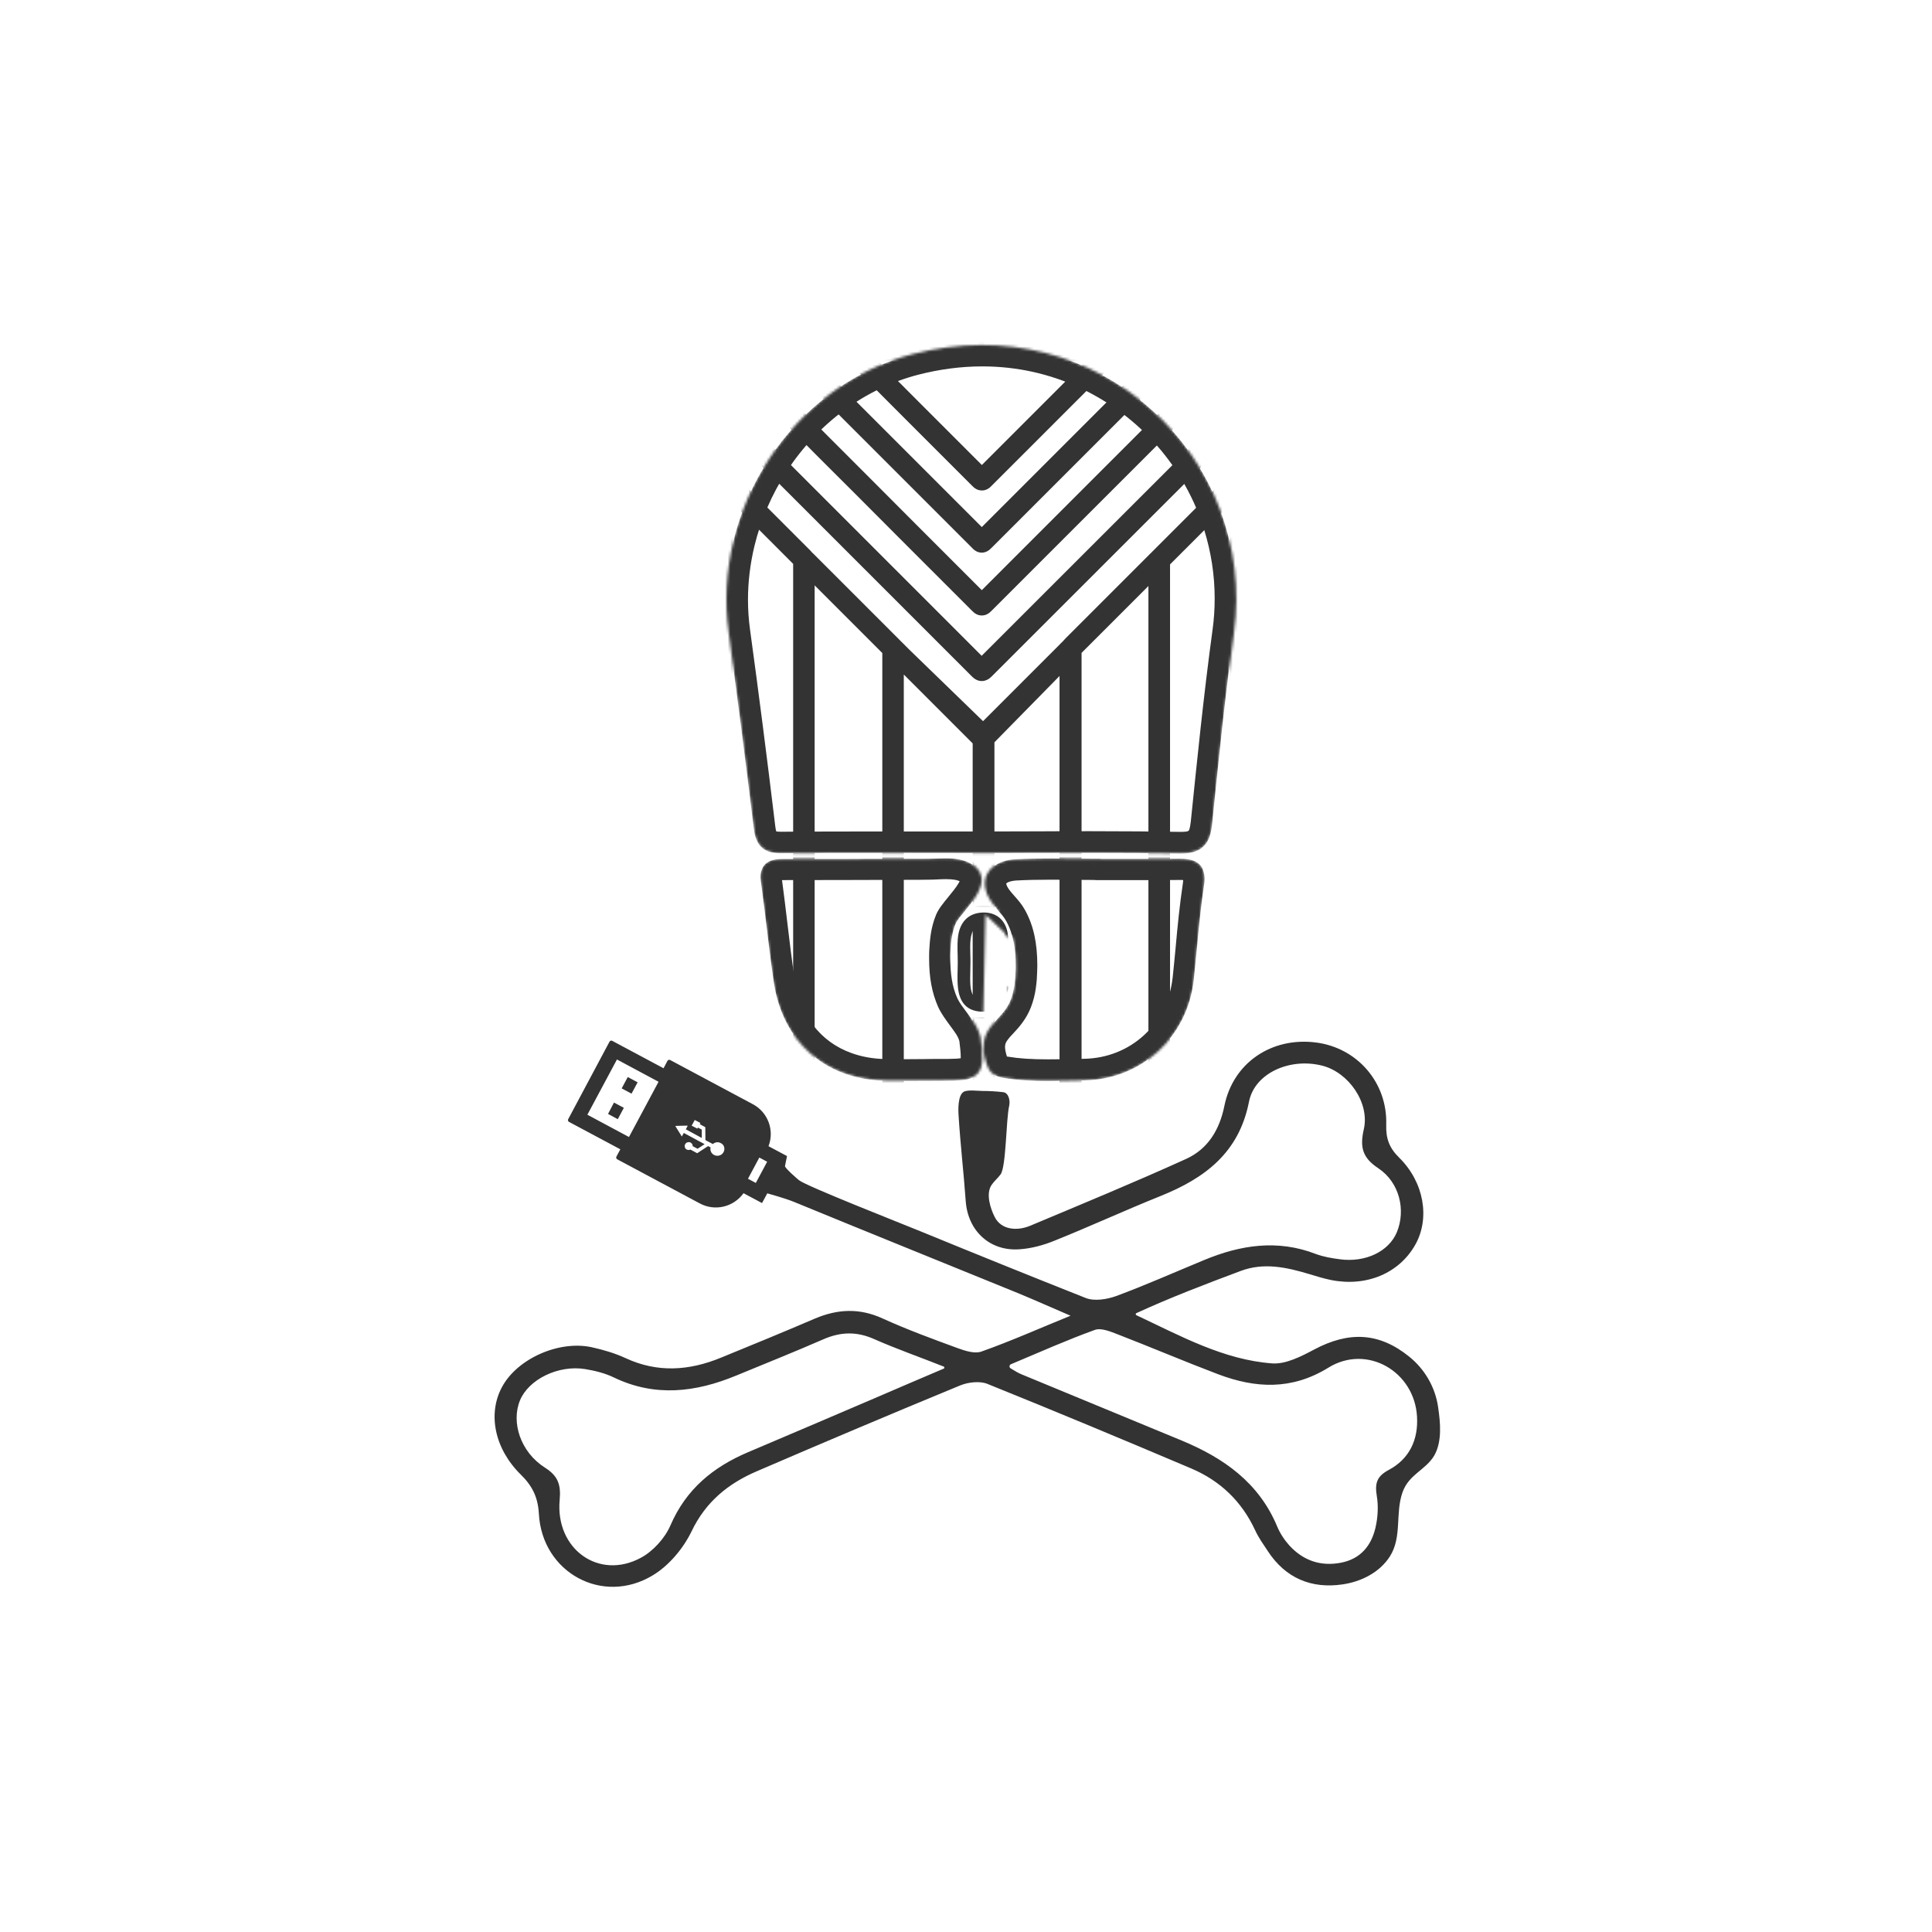 <svg width="750" height="750" viewBox="0 0 750 750" fill="none" xmlns="http://www.w3.org/2000/svg">
<rect width="750" height="750" fill="white"/>
<rect width="367.035" height="482" transform="translate(192 134)" fill="white"/>
<path d="M236.04 432.42L239.815 434.466L242.175 430.061L238.347 428.016L236.04 432.42ZM245.164 424.555L247.523 420.15L243.696 418.105L241.336 422.51L245.164 424.555ZM558.267 546.209C557.165 538.501 553.075 531.474 546.993 526.598C535.404 517.264 523.71 516.687 510.182 523.871C505.148 526.545 499.17 529.639 493.874 529.272C474.944 527.856 458.426 518.68 441.122 510.552C440.807 510.395 440.807 509.923 441.122 509.765C454.598 503.578 468.127 498.439 481.708 493.353C490.727 489.997 499.537 491.989 508.294 494.611C511.073 495.45 513.905 496.341 516.789 496.918C530.58 499.645 543.322 494.192 549.51 483.022C555.12 472.902 552.866 458.954 543.165 449.41C539.284 445.582 537.973 441.964 538.131 436.615C538.655 420.203 526.804 406.674 510.758 404.681C493.612 402.531 478.719 412.547 475.311 429.274C473.423 438.661 468.861 446.054 460.471 449.882C440.493 458.954 420.147 467.344 399.906 475.839C394.715 477.988 388.685 477.412 386.168 472.483C384.437 469.074 382.602 463.358 384.962 459.95C385.958 458.482 387.374 457.328 388.422 455.912C390.625 452.923 390.52 434.518 391.778 429.222C392.198 427.334 391.621 424.24 389.419 423.978C386.744 423.663 384.018 423.506 381.343 423.506C379.665 423.506 375.523 422.929 374.055 423.873C371.852 425.237 371.957 430.638 372.114 432.945C372.796 444.062 374.107 455.178 374.894 466.295C375.733 477.831 384.28 485.854 395.868 484.963C400.43 484.648 405.045 483.39 409.292 481.659C423.136 476.101 436.665 469.861 450.508 464.302C467.707 457.381 480.974 447.522 484.854 427.701C487.057 416.48 500.9 410.502 513.328 413.7C523.553 416.322 531.786 428.121 529.426 438.398C527.853 445.268 528.849 449.41 535.037 453.5C543.322 459.006 545.787 469.756 542.273 478.303C539.179 485.802 530.108 490.206 520.092 488.843C516.946 488.423 513.747 487.899 510.811 486.798C495.919 481.03 481.498 483.285 467.288 489.21C456.014 493.877 444.792 498.858 433.361 503.106C429.743 504.417 424.866 505.203 421.51 503.892C400.063 495.398 378.669 486.745 357.327 477.988C348.99 474.58 312.965 460.422 310.186 458.167C309.452 457.59 304.628 453.395 304.733 452.661L305.519 448.781L298.335 444.953C300.695 438.87 298.178 431.791 292.252 428.645L260.161 411.498C259.794 411.288 259.322 411.446 259.112 411.813L257.591 414.697L237.665 404.052C237.298 403.842 236.826 404 236.617 404.367L220.571 434.466C220.361 434.833 220.518 435.305 220.885 435.514L240.812 446.159L239.291 448.991C239.081 449.358 239.238 449.83 239.605 450.039L271.697 467.186C277.57 470.333 284.806 468.55 288.634 463.201L295.818 467.029L297.863 463.254C297.863 463.254 304.733 465.141 308.193 466.557C337.139 478.46 366.137 490.154 395.082 501.952C401.951 504.784 408.716 507.825 415.585 510.762C404.049 515.429 392.722 520.515 381.029 524.658C378.459 525.601 374.789 524.448 371.905 523.399C362.046 519.781 352.136 516.163 342.592 511.81C333.625 507.72 325.183 508.14 316.374 511.863C304.261 517.054 292.043 522.088 279.825 527.07C267.555 532.104 255.284 532.995 242.857 527.227C238.662 525.287 234.152 523.976 229.642 522.98C216.848 520.253 200.802 527.489 194.929 538.344C189.266 548.726 191.888 562.308 202.165 572.428C206.622 576.78 208.825 581.185 209.192 587.635C210.398 610.445 233.89 623.344 253.396 611.546C259.689 607.771 265.3 601.059 268.498 594.399C274.004 582.915 282.761 575.889 293.721 571.169C319.992 559.843 346.315 548.726 372.744 537.819C375.837 536.561 380.242 536.036 383.231 537.19C409.764 547.887 436.14 558.899 462.464 570.068C473.685 574.84 482.023 582.811 487.214 593.98C488.525 596.864 490.413 599.486 492.143 602.107C499.013 612.647 509.08 616.842 521.193 615.059C528.377 614.011 535.561 610.445 539.547 604.205C544.371 596.602 541.539 587.477 544.476 579.245C546.993 572.271 553.337 570.75 556.746 565.087C559.892 559.633 559.158 552.24 558.267 546.209ZM244.167 441.387L228.017 432.735L239.501 411.288L255.651 419.94L244.167 441.387ZM280.874 447.26C280.192 448.571 278.514 449.043 277.203 448.361C276.102 447.785 275.577 446.579 275.84 445.425L274.896 444.901L270.648 447.68L268.026 446.264C267.607 446.474 267.083 446.474 266.611 446.264C265.877 445.897 265.562 444.953 265.981 444.166C266.401 443.432 267.345 443.17 268.079 443.537C268.341 443.695 268.551 443.904 268.708 444.114V444.166C268.813 444.429 268.918 444.691 268.918 444.953L270.806 445.949L272.641 444.743L273.532 444.166L270.91 442.751L265.457 439.814L264.933 440.758L264.67 441.178L263.831 439.814L262.678 437.979L262.153 437.087L263.727 437.035L265.929 436.983H266.978L266.244 438.398L270.491 440.706L272.431 441.754V440.706V438.503L270.91 437.717L270.701 438.136L268.498 436.983L269.704 434.78L271.907 435.934L271.645 436.406L273.795 437.559L273.847 442.593L276.731 444.114C277.57 443.38 278.776 443.17 279.772 443.747C281.083 444.271 281.608 445.949 280.874 447.26ZM293.406 459.216L290.365 457.59L294.769 449.358L297.811 450.983L293.406 459.216ZM339.498 542.801C323.138 549.827 306.725 556.802 290.312 563.776C276.783 569.544 266.348 578.091 260.266 592.144C258.116 597.126 253.554 602.16 248.782 604.729C232.474 613.539 215.484 601.321 217.267 582.234C217.792 576.308 216.638 572.952 211.499 569.701C202.113 563.723 198.337 552.24 201.851 543.64C205.207 535.46 216.743 529.796 227.125 531.474C230.953 532.104 234.834 533.048 238.295 534.726C254.288 542.434 270.071 540.494 285.803 533.991C297.077 529.325 308.403 524.815 319.572 519.938C326.284 517.002 332.524 516.792 339.341 519.833C348.255 523.766 357.484 526.965 366.556 530.583C366.556 530.898 366.556 530.898 366.556 531.212C357.589 534.988 348.57 538.921 339.498 542.801ZM539.075 570.645C534.46 573.11 533.674 575.836 534.46 580.661C535.142 584.646 534.88 588.998 533.988 592.931C532.363 600.062 528.115 605.254 520.407 606.669C512.594 608.138 505.882 605.778 500.533 599.957C498.593 597.808 496.915 595.238 495.814 592.616C488.735 575.574 475.049 565.978 458.741 559.214C437.976 550.614 417.21 542.067 396.445 533.467C395.292 532.995 394.19 532.313 392.355 531.212C391.673 530.845 391.778 529.849 392.46 529.587C404.049 524.71 414.431 520.096 425.024 516.268C427.488 515.376 431.211 516.949 434.043 518.05C447.047 523.084 459.842 528.538 472.846 533.467C487.371 538.973 501.425 539.707 515.635 530.95C530.58 521.669 549.09 532.313 550.086 549.932C550.611 558.899 547.15 566.345 539.075 570.645Z" fill="#333333"/>
<mask id="mask0_601_71" style="mask-type:luminance" maskUnits="userSpaceOnUse" x="282" y="133" width="198" height="287">
<path d="M379.853 403.475C379.508 400.522 377.705 397.733 375.85 395.186C375.437 394.619 375.022 394.063 374.614 393.518C373.13 391.535 371.745 389.683 370.92 387.856L370.919 387.853C368.329 382.165 367.853 375.617 368.165 369.329L368.165 369.321C368.321 365.476 368.787 361.613 370.196 358.19C370.661 357.075 371.818 355.59 373.293 353.79C373.466 353.578 373.643 353.363 373.823 353.145C375.127 351.559 376.566 349.811 377.734 348.047C379.052 346.056 380.121 343.912 380.203 341.828C380.244 340.766 380.029 339.719 379.468 338.736C378.909 337.759 378.034 336.891 376.826 336.138C374.333 334.579 371.482 334.094 368.676 333.98C367.271 333.923 365.857 333.958 364.489 334.007C364.215 334.017 363.944 334.027 363.675 334.037C362.588 334.078 361.54 334.117 360.526 334.117C357.383 334.117 354.227 334.13 351.073 334.143L351.058 334.143C347.898 334.156 344.74 334.169 341.596 334.169H341.59H341.583H341.576H341.569H341.563H341.556H341.549H341.542H341.536H341.529H341.522H341.515H341.508H341.502H341.495H341.488H341.481H341.475H341.468H341.461H341.454H341.448H341.441H341.434H341.427H341.421H341.414H341.407H341.4H341.394H341.387H341.38H341.373H341.367H341.36H341.353H341.346H341.34H341.333H341.326H341.319H341.312H341.306H341.299H341.292H341.285H341.279H341.272H341.265H341.258H341.252H341.245H341.238H341.231H341.225H341.218H341.211H341.204H341.198H341.191H341.184H341.177H341.171H341.164H341.157H341.15H341.143H341.137H341.13H341.123H341.116H341.11H341.103H341.096H341.089H341.083H341.076H341.069H341.062H341.056H341.049H341.042H341.035H341.029H341.022H341.015H341.008H341.002H340.995H340.988H340.981H340.974H340.968H340.961H340.954H340.947H340.941H340.934H340.927H340.92H340.914H340.907H340.9H340.893H340.887H340.88H340.873H340.866H340.86H340.853H340.846H340.839H340.833H340.826H340.819H340.812H340.806H340.799H340.792H340.785H340.778H340.772H340.765H340.758H340.751H340.745H340.738H340.731H340.724H340.718H340.711H340.704H340.697H340.691H340.684H340.677H340.67H340.664H340.657H340.65H340.643H340.637H340.63H340.623H340.616H340.609H340.603H340.596H340.589H340.582H340.576H340.569H340.562H340.555H340.549H340.542H340.535H340.528H340.522H340.515H340.508H340.501H340.495H340.488H340.481H340.474H340.468H340.461H340.454H340.447H340.44H340.434H340.427H340.42H340.413H340.407H340.4H340.393H340.386H340.38H340.373H340.366H340.359H340.353H340.346H340.339H340.332H340.326H340.319H340.312H340.305H340.299H340.292H340.285H340.278H340.272H340.265H340.258H340.251H340.244H340.238H340.231H340.224H340.217H340.211H340.204H340.197H340.19H340.184H340.177H340.17H340.163H340.157H340.15H340.143H340.136H340.13H340.123H340.116H340.109H340.103H340.096H340.089H340.082H340.075H340.069H340.062H340.055H340.048H340.042H340.035H340.028H340.021H340.015H340.008H340.001H339.994H339.988H339.981H339.974H339.967H339.961H339.954H339.947H339.94H339.934H339.927H339.92H339.913H339.907H339.9H339.893H339.886H339.879H339.873H339.866H339.859H339.852H339.846H339.839H339.832H339.825H339.819H339.812H339.805H339.798H339.792H339.785H339.778H339.771H339.765H339.758H339.751H339.744H339.738H339.731H339.724H339.717H339.71H339.704H339.697H339.69H339.683H339.677H339.67H339.663H339.656H339.65H339.643H339.636H339.629H339.623H339.616H339.609H339.602H339.596H339.589H339.582H339.575H339.569H339.562H339.555H339.548H339.541H339.535H339.528H339.521H339.514H339.508H339.501H339.494H339.487H339.481H339.474H339.467H339.46H339.454H339.447H339.44H339.433H339.427H339.42H339.413H339.406H339.4H339.393H339.386H339.379H339.373H339.366H339.359H339.352H339.345H339.339H339.332H339.325H339.318H339.312H339.305H339.298H339.291H339.285H339.278H339.271H339.264H339.258H339.251H339.244H339.237H339.231H339.224H339.217H339.21H339.204H339.197H339.19H339.183H339.176H339.17H339.163H339.156H339.149H339.143H339.136H339.129H339.122H339.116H339.109H339.102H339.095H339.089H339.082H339.075H339.068H339.062H339.055H339.048H339.041H339.035H339.028H339.021H339.014H339.007H339.001H338.994H338.987H338.98H338.974H338.967H338.96H338.953H338.947H338.94H338.933H338.926H338.92H338.913H338.906H338.899H338.893H338.886H338.879H338.872H338.866H338.859H338.852H338.845H338.839H338.832H338.825H338.818H338.811H338.805H338.798H338.791H338.784H338.778H338.771H338.764H338.757H338.751H338.744H338.737H338.73H338.724H338.717H338.71H338.703H338.697H338.69H338.683H338.676H338.67H338.663H338.656H338.649H338.642H338.636H338.629H338.622H338.615H338.609H338.602H338.595H338.588H338.582H338.575H338.568H338.561H338.555H338.548H338.541H338.534H338.528H338.521H338.514H338.507H338.501H338.494H338.487H338.48H338.473H338.467H338.46H338.453H338.446H338.44H338.433H338.426H338.419H338.413H338.406H338.399H338.392H338.386H338.379H338.372H338.365H338.359H338.352H338.345H338.338H338.332H338.325H338.318H338.311H338.305H338.298H338.291H338.284H338.277H338.271H338.264H338.257H338.25H338.244H338.237H338.23H338.223H338.217H338.21H338.203H338.196H338.19H338.183H338.176H338.169H338.163H338.156H338.149H338.142L338.136 334.169L338.132 334.169C326.65 334.222 315.168 334.222 303.737 334.222C301.374 334.222 299.215 334.554 297.759 335.803C296.236 337.11 295.72 339.194 296.105 342.082L296.105 342.084C296.862 347.625 297.536 353.203 298.212 358.785C299.12 366.295 300.029 373.814 301.141 381.266L301.141 381.269C302.873 392.59 307.771 401.805 315.129 408.25C322.487 414.694 332.249 418.321 343.623 418.56C348.671 418.665 353.752 418.63 358.811 418.595C361.33 418.578 363.845 418.56 366.347 418.56C369.643 418.56 372.25 418.503 374.256 418.197C376.259 417.892 377.821 417.319 378.878 416.157C379.938 414.991 380.349 413.39 380.428 411.371C380.507 409.352 380.258 406.759 379.853 403.475ZM379.853 403.475C379.853 403.477 379.853 403.478 379.853 403.479L378.984 403.58M379.853 403.475C379.853 403.474 379.853 403.474 379.853 403.473L378.984 403.58M378.984 403.58C378.603 400.309 376.241 397.154 373.948 394.09C372.455 392.095 370.991 390.139 370.122 388.216C367.448 382.343 366.976 375.631 367.291 369.286L378.984 403.58ZM381.696 353.362C378.508 353.417 375.955 354.488 374.126 356.389C372.309 358.278 371.284 360.907 370.982 363.955C370.76 366.172 370.818 368.452 370.875 370.673C370.9 371.659 370.925 372.633 370.925 373.586C370.925 374.538 370.9 375.513 370.875 376.498C370.818 378.72 370.76 380.999 370.982 383.216C371.253 386.008 372.022 388.528 373.611 390.401C375.223 392.302 377.591 393.432 380.827 393.599L380.834 393.6L381.711 354.236M381.696 353.362L381.711 354.236M381.696 353.362C381.695 353.362 381.695 353.362 381.695 353.362L381.711 354.236M381.696 353.362C384.731 353.306 387.261 354.28 389.088 356.07C390.907 357.852 391.957 360.373 392.179 363.294M381.711 354.236C387.374 354.132 390.887 357.855 391.307 363.361M392.179 363.294C392.179 363.294 392.179 363.293 392.179 363.293L391.307 363.361M392.179 363.294L391.307 363.361M392.179 363.294L391.307 363.361M457.894 334.169L457.895 334.169C460.93 334.143 463.472 334.56 465.081 336.129C466.729 337.736 467.143 340.285 466.634 343.821L466.633 343.828C465.389 351.999 464.606 360.226 463.82 368.487C463.448 372.395 463.075 376.311 462.653 380.232C460.352 402.011 442.735 418.186 420.895 418.508C419.166 418.534 417.431 418.575 415.691 418.615C407.146 418.813 398.494 419.013 389.958 417.605L389.947 417.603L389.936 417.601L389.8 417.575C388.516 417.329 386.91 417.022 385.692 415.927C384.664 415.025 384.185 413.771 383.821 412.731L383.817 412.718C382.685 409.309 382.442 406.637 382.841 404.382C383.241 402.12 384.272 400.367 385.528 398.782C386.152 397.995 386.839 397.241 387.531 396.491C387.615 396.4 387.699 396.309 387.783 396.218C388.398 395.552 389.015 394.885 389.622 394.17C390.993 392.556 392.284 390.738 393.22 388.366L393.222 388.361C394.684 384.732 395.1 380.767 395.204 376.712C395.36 370.002 394.624 362.85 391.382 357.024C390.554 355.555 389.412 354.233 388.199 352.827C387.798 352.363 387.39 351.89 386.983 351.4C385.388 349.481 383.857 347.341 383.367 344.695C382.726 341.252 384.032 338.678 386.23 336.98C388.374 335.323 391.333 334.517 394.095 334.38M457.894 334.169L394.138 335.254M457.894 334.169C449.836 334.248 441.781 334.238 433.72 334.228C431.323 334.225 428.926 334.223 426.528 334.222M457.894 334.169L425.653 335.097H426.528V335.044V334.222M394.095 334.38L394.138 335.254M394.095 334.38C394.095 334.38 394.095 334.38 394.095 334.38L394.138 335.254M394.095 334.38C401.747 333.998 409.41 334.06 417.063 334.123C419.928 334.146 422.792 334.169 425.653 334.169H426.528V334.222M394.138 335.254C401.763 334.873 409.387 334.935 417.032 334.998C419.903 335.021 422.776 335.044 425.653 335.044V334.222C425.945 334.222 426.237 334.222 426.528 334.222M392.178 383.891C392.178 383.891 392.178 383.89 392.178 383.89L391.307 383.811L392.178 383.892C392.178 383.892 392.178 383.891 392.178 383.891ZM354.539 138.292L354.539 138.292C308.16 150.31 277.275 198.139 283.73 245.338C287.19 270.712 290.441 296.14 293.534 321.621C293.883 324.519 294.64 326.779 296.243 328.282C297.858 329.798 300.161 330.388 303.22 330.361C322.839 330.204 342.427 330.223 362.035 330.243C368.573 330.25 375.114 330.256 381.658 330.256C388.73 330.256 395.796 330.236 402.858 330.216C421.205 330.163 439.531 330.111 457.888 330.413L457.89 330.413C461.766 330.467 464.617 329.808 466.576 328.006C468.53 326.21 469.411 323.447 469.785 319.769C472.302 294.964 474.817 270.228 478.171 245.547L478.171 245.546C487.166 178.772 426.472 119.674 354.539 138.292Z" fill="white" stroke="white" stroke-width="1.75"/>
</mask>
<g mask="url(#mask0_601_71)">
<path fill-rule="evenodd" clip-rule="evenodd" d="M276.678 177.909L282.642 182.68C282.92 182.902 283.132 183.071 283.286 183.186L283.494 183.343L283.679 183.527C287.067 186.915 290.458 190.3 293.848 193.685C300.626 200.451 307.401 207.215 314.149 213.998C314.306 214.155 314.432 214.3 314.525 214.412C314.615 214.521 314.695 214.625 314.735 214.676C314.745 214.689 314.753 214.699 314.76 214.709C314.767 214.718 314.773 214.725 314.779 214.732L315.899 215.853L315.789 217.515C315.745 218.161 315.744 218.777 315.744 219.525V474.685H276.678V177.909ZM284.02 194.246C285.571 195.796 287.123 197.344 288.673 198.892C295.265 205.473 301.845 212.041 308.406 218.634C308.403 218.933 308.403 219.218 308.403 219.485V467.344H284.02V194.246Z" fill="#333333"/>
<path fill-rule="evenodd" clip-rule="evenodd" d="M485.222 180.399V474.685H446.366V471.014C446.366 470.913 446.363 470.852 446.36 470.753C446.356 470.665 446.352 470.549 446.347 470.35C446.34 470.056 446.337 469.682 446.366 469.254V219.263C446.366 219.138 446.369 219.025 446.372 218.935C446.373 218.903 446.374 218.87 446.376 218.839L445.835 217.756L446.505 216.192C446.856 215.374 447.369 214.825 447.638 214.557C447.773 214.422 447.903 214.303 447.973 214.24L447.982 214.231C448.056 214.164 448.072 214.148 448.072 214.148L478.062 184.158C478.062 184.158 478.078 184.142 478.145 184.068L478.153 184.059C478.216 183.99 478.336 183.859 478.471 183.724C478.739 183.456 479.288 182.942 480.105 182.592L485.222 180.399ZM453.707 467.344H477.881V194.722L453.721 218.881C453.72 218.933 453.718 218.978 453.716 219.016L453.715 219.03C453.708 219.195 453.707 219.23 453.707 219.263V467.344Z" fill="#333333"/>
<path fill-rule="evenodd" clip-rule="evenodd" d="M314.66 214.666C314.668 214.672 314.678 214.68 314.69 214.689C314.694 214.692 314.699 214.696 314.705 214.701C314.749 214.734 314.837 214.801 314.919 214.867C315.016 214.945 315.177 215.078 315.351 215.252L348.684 248.585C349.187 249.02 349.526 249.481 349.645 249.642C349.656 249.656 349.664 249.668 349.671 249.677L350.405 250.656V252.324L350.387 252.507C350.355 252.824 350.353 253.122 350.353 253.61V469.703C350.353 469.815 350.359 469.933 350.373 470.17L350.374 470.196C350.387 470.406 350.405 470.721 350.405 471.067V474.737H308.403V219.578C308.403 219.114 308.418 218.674 308.431 218.308L308.431 218.302C308.445 217.915 308.455 217.614 308.455 217.323V208.461L314.66 214.666ZM315.744 226.027L343.012 253.295C343.012 253.391 343.012 253.481 343.012 253.566L343.012 467.396H315.744V226.027Z" fill="#333333"/>
<path fill-rule="evenodd" clip-rule="evenodd" d="M451.374 212.578L453.11 216.048C453.578 216.984 453.66 217.863 453.673 218.415C453.68 218.685 453.669 218.93 453.664 219.069L453.663 219.083C453.656 219.247 453.654 219.283 453.654 219.315V469.441C453.654 469.596 453.662 469.767 453.676 470.044L453.678 470.073C453.69 470.318 453.707 470.659 453.707 471.014V474.685H450.036C438.551 474.685 427.076 474.685 415.654 474.737L413.374 474.748L412.425 472.85C412.365 472.755 412.281 472.613 412.197 472.446L411.81 471.671V253.714C411.81 253.559 411.802 253.389 411.788 253.111L411.786 253.083C411.774 252.838 411.757 252.496 411.757 252.141V250.621L412.633 249.745C412.652 249.72 412.672 249.694 412.695 249.666C413.113 249.106 413.565 248.654 413.835 248.386C413.851 248.37 413.866 248.354 413.881 248.34L446.34 215.881C446.364 215.856 446.386 215.834 446.428 215.79C446.445 215.772 446.466 215.751 446.492 215.724C446.566 215.647 446.678 215.532 446.807 215.408C447.067 215.16 447.466 214.811 448.005 214.503L451.374 212.578ZM412.505 472.972C412.512 472.983 412.51 472.98 412.501 472.966L412.505 472.972ZM446.313 226.289L419.148 253.455C419.15 253.539 419.151 253.626 419.151 253.714V467.382C428.187 467.348 437.251 467.344 446.313 467.344V226.289Z" fill="#333333"/>
<path fill-rule="evenodd" clip-rule="evenodd" d="M419.31 245.761V252.141C419.31 252.301 419.318 252.476 419.331 252.753L419.333 252.78C419.344 253.026 419.361 253.363 419.361 253.714V470.235L421.512 474.737H378.197V288.008C378.197 287.643 378.213 287.276 378.224 286.993L378.226 286.964C378.239 286.648 378.247 286.424 378.247 286.225V283.618L380.177 282.945C380.205 282.915 380.235 282.884 380.266 282.851L380.282 282.835L380.297 282.819C390.815 272.073 401.383 261.328 411.948 250.587C411.978 250.555 412.016 250.512 412.089 250.43L412.103 250.414C412.175 250.333 412.293 250.199 412.422 250.064C412.72 249.752 413.165 249.334 413.795 248.968L419.31 245.761ZM412.019 260.984C403.184 269.968 394.356 278.951 385.564 287.933C385.557 287.94 385.55 287.949 385.539 287.961C385.539 287.977 385.538 287.993 385.538 288.008V467.396H412.019V260.984ZM419.277 471.599C419.277 471.599 419.277 471.599 419.277 471.599C419.271 471.627 419.27 471.633 419.277 471.599Z" fill="#333333"/>
<path fill-rule="evenodd" clip-rule="evenodd" d="M346.865 248.484C347.862 248.484 348.651 248.863 349.199 249.29C349.597 249.591 349.938 249.923 350.077 250.058C350.087 250.068 350.095 250.076 350.103 250.083L383.654 282.631C384.167 283.062 384.516 283.52 384.64 283.683C384.65 283.697 384.659 283.709 384.667 283.718L385.433 284.71V474.79H343.462L343.089 471.537C343.011 470.854 343.011 470.254 343.012 469.809L343.012 253.662C343.012 253.291 343.03 252.951 343.044 252.717L343.044 252.704C343.059 252.438 343.066 252.308 343.066 252.194V249.894L345.134 248.891C345.137 248.89 345.139 248.889 345.141 248.888C345.311 248.805 345.973 248.484 346.865 248.484ZM350.353 260.554V467.449H378.092V287.464L350.353 260.554Z" fill="#333333"/>
<path fill-rule="evenodd" clip-rule="evenodd" d="M276.626 155.989L280.629 156.353C281.979 156.476 282.914 157.126 283.466 157.637C283.708 157.861 283.898 158.079 283.982 158.175L283.986 158.18C284.037 158.238 284.062 158.267 284.071 158.278L381.082 255.289C396.955 239.44 412.815 223.58 428.677 207.718L428.694 207.701C444.988 191.407 461.284 175.111 477.592 158.829C477.591 158.83 477.583 158.839 477.724 158.682C477.824 158.57 478.028 158.343 478.284 158.111C478.846 157.604 479.807 156.938 481.194 156.823L485.169 156.492V188.386L483.397 189.145C483.396 189.147 483.394 189.148 483.393 189.15C483.342 189.204 483.277 189.273 483.203 189.347L453.209 219.342C453.155 219.395 453.105 219.444 453.064 219.483L452.957 219.586C452.943 219.6 452.931 219.612 452.92 219.623L452.403 220.527L451.725 220.817C451.724 220.819 451.722 220.82 451.721 220.822C451.67 220.876 451.605 220.945 451.531 221.02L419.072 253.478C419.041 253.509 418.994 253.562 418.833 253.752C418.741 253.86 418.591 254.039 418.409 254.236C418.376 254.281 418.334 254.335 418.285 254.395C418.222 254.471 418.135 254.573 418.023 254.684L417.728 254.98L417.499 255.123C417.46 255.163 417.42 255.207 417.347 255.287L417.323 255.313C417.245 255.399 417.117 255.538 416.974 255.681L384.73 287.925C384.729 287.926 384.71 287.947 384.636 288.03C384.563 288.111 384.401 288.293 384.207 288.48C383.8 288.87 383.035 289.499 381.877 289.756L379.91 290.193L378.862 289.145L378.784 289.119L378.171 288.506C377.965 288.3 377.798 288.107 377.711 288.007C377.677 287.968 377.657 287.945 377.643 287.928C377.635 287.92 377.629 287.913 377.624 287.906L344.831 255.113L344.752 255.087L344.586 254.921L344.101 254.558L343.975 254.305C343.847 254.169 343.745 254.051 343.682 253.978L343.658 253.95C343.623 253.91 343.607 253.892 343.592 253.875L310.217 220.5C310.212 220.496 310.206 220.491 310.2 220.487C310.189 220.478 310.177 220.469 310.161 220.456L310.152 220.449C310.098 220.407 310 220.331 309.897 220.246C309.784 220.152 309.637 220.024 309.478 219.866L309.335 219.722L309.208 219.563C309.166 219.512 309.123 219.457 309.088 219.412C309.074 219.395 309.061 219.38 309.051 219.366C309.007 219.311 308.977 219.274 308.952 219.243C308.906 219.188 308.896 219.178 308.901 219.184C305.504 215.787 302.114 212.391 298.728 208.999C291.967 202.226 285.218 195.466 278.442 188.725L278.439 188.722L278.435 188.718C278.436 188.719 278.428 188.711 278.407 188.692C278.386 188.673 278.358 188.648 278.319 188.616C278.236 188.546 278.142 188.47 278.004 188.36L276.626 187.258V155.989ZM343.732 253.819C343.727 253.81 343.722 253.801 343.719 253.794C343.699 253.757 343.697 253.749 343.714 253.783L343.732 253.819ZM418.56 254.02C418.565 254.013 418.568 254.008 418.56 254.02V254.02ZM477.828 168.968C463.177 183.6 448.536 198.241 433.894 212.883L433.885 212.892C417.591 229.186 401.296 245.481 384.988 261.763C384.967 261.784 384.946 261.805 384.924 261.827C384.659 262.093 384.283 262.469 383.92 262.762C383.559 263.054 382.588 263.798 381.163 263.827C379.695 263.857 378.685 263.116 378.291 262.804C377.919 262.509 377.541 262.13 377.289 261.878C377.268 261.856 377.247 261.835 377.227 261.816L283.967 168.556V183.866C290.635 190.501 297.284 197.162 303.936 203.825C307.32 207.215 310.704 210.605 314.092 213.993C314.34 214.241 314.562 214.505 314.724 214.705C314.779 214.748 314.854 214.807 314.932 214.872C315.045 214.965 315.192 215.093 315.351 215.252L348.806 248.707C348.914 248.815 349.005 248.915 349.07 248.987C349.096 249.017 349.123 249.048 349.148 249.076C349.353 249.24 349.525 249.411 349.67 249.576C349.857 249.737 350.077 249.945 350.291 250.192L381.186 281.087L411.783 250.49C411.798 250.474 411.828 250.444 411.91 250.354C411.975 250.282 412.095 250.151 412.22 250.021C412.366 249.869 412.574 249.661 412.841 249.441C412.884 249.392 412.934 249.339 412.989 249.283C413.021 249.252 413.068 249.2 413.229 249.01L413.25 248.984C413.382 248.828 413.613 248.555 413.881 248.287L446.337 215.831C446.337 215.83 446.353 215.814 446.42 215.74C446.48 215.674 446.604 215.537 446.746 215.396C446.863 215.279 447.033 215.115 447.256 214.939C447.361 214.815 447.459 214.708 447.545 214.618C447.668 214.489 447.784 214.377 447.861 214.303C447.927 214.238 447.961 214.206 447.988 214.18C447.998 214.17 448.008 214.16 448.017 214.151L477.828 184.34V168.968Z" fill="#333333"/>
<path fill-rule="evenodd" clip-rule="evenodd" d="M276.678 132.06H287.043L286.316 134.966C288.343 136.956 290.381 139.001 292.398 141.025C294.121 142.755 295.83 144.469 297.502 146.12C299.039 147.63 300.56 149.164 302.061 150.678L302.069 150.687C303.578 152.209 305.068 153.711 306.567 155.185C308.94 157.505 311.258 159.823 313.56 162.125L313.576 162.141L313.585 162.15C318.201 166.826 322.824 171.44 327.453 176.061C330.935 179.536 334.419 183.014 337.907 186.525L337.911 186.528C343.515 192.184 349.119 197.789 354.784 203.453L381.133 229.803L415.454 195.483C422.237 188.699 429.025 181.917 435.815 175.134C449.284 161.676 462.758 148.214 476.211 134.727L475.988 132.06H485.221V164.204H482.704C450.132 196.723 417.561 229.295 385.04 261.816C385.02 261.836 384.998 261.857 384.976 261.879C384.711 262.145 384.335 262.522 383.972 262.815C383.611 263.106 382.64 263.851 381.215 263.88C379.748 263.91 378.737 263.169 378.343 262.857C377.972 262.562 377.593 262.183 377.342 261.931C377.32 261.909 377.299 261.888 377.279 261.868L309.478 194.067C306.084 190.673 302.693 187.276 299.3 183.877C292.592 177.158 285.881 170.435 279.144 163.732H276.678V132.06ZM284.02 143.023V158.206C284.031 158.22 284.041 158.232 284.049 158.242C284.054 158.248 284.059 158.253 284.063 158.258C284.095 158.297 284.115 158.32 284.126 158.332C290.937 165.109 297.729 171.912 304.508 178.703C307.898 182.099 311.285 185.491 314.669 188.876L381.133 255.34C413.255 223.219 445.428 191.046 477.602 158.924C477.614 158.909 477.636 158.884 477.668 158.845L477.68 158.83C477.721 158.78 477.79 158.695 477.88 158.593V143.447C465.595 155.757 453.292 168.049 440.997 180.334C434.209 187.116 427.423 193.895 420.645 200.674L384.673 236.646C384.658 236.661 384.642 236.676 384.625 236.694C384.442 236.878 384.125 237.195 383.81 237.448C383.486 237.706 382.538 238.429 381.133 238.429C379.729 238.429 378.78 237.706 378.457 237.448C378.142 237.195 377.825 236.878 377.642 236.694C377.625 236.677 377.609 236.661 377.594 236.646L349.588 208.64C343.928 202.98 338.313 197.365 332.697 191.696C329.265 188.242 325.792 184.775 322.309 181.299C317.653 176.651 312.98 171.987 308.369 167.316C306.062 165.009 303.772 162.719 301.432 160.431L301.429 160.428L301.425 160.425C299.888 158.913 298.366 157.379 296.864 155.864L296.856 155.855C295.345 154.332 293.855 152.828 292.354 151.353L292.348 151.347C290.562 149.584 288.831 147.847 287.111 146.12C286.08 145.085 285.053 144.054 284.02 143.023Z" fill="#333333"/>
<path fill-rule="evenodd" clip-rule="evenodd" d="M310.505 134.637L310.747 131.981L306.701 132.008C298.587 132.06 290.471 132.06 282.342 132.06H279.101L278.699 135.275C278.406 137.623 280.026 139.095 280.204 139.256C280.211 139.263 280.216 139.268 280.218 139.27L280.235 139.287L280.252 139.303C283.298 142.271 286.278 145.261 289.288 148.281C290.298 149.294 291.311 150.311 292.331 151.33L292.342 151.342L292.354 151.353C293.855 152.828 295.345 154.332 296.856 155.855L296.864 155.863C298.362 157.374 299.88 158.906 301.414 160.413C302.571 161.57 303.74 162.726 304.9 163.873L304.905 163.878C306.068 165.028 307.223 166.17 308.364 167.311C314.106 173.166 319.936 178.974 325.752 184.768C328.073 187.081 330.392 189.391 332.702 191.701C335.512 194.537 338.334 197.359 341.149 200.174L341.15 200.176C343.97 202.995 346.782 205.808 349.581 208.632L349.587 208.638L377.594 236.646C377.609 236.661 377.625 236.677 377.642 236.694C377.825 236.878 378.142 237.195 378.457 237.448C378.78 237.706 379.729 238.429 381.133 238.429C382.538 238.429 383.486 237.706 383.81 237.448C384.125 237.195 384.442 236.878 384.625 236.694C384.642 236.676 384.658 236.661 384.673 236.646L481.712 139.607C481.722 139.599 481.753 139.571 481.826 139.508L481.834 139.501C481.941 139.41 482.195 139.191 482.448 138.908C482.725 138.6 483.075 138.137 483.328 137.504C483.592 136.845 483.695 136.139 483.636 135.426L483.355 132.06H452.217L452.019 134.429L381.133 205.315L332.917 157.099C325.443 149.625 317.974 142.155 310.505 134.637ZM290.794 139.399C292.039 140.642 293.28 141.886 294.517 143.128C295.516 144.13 296.514 145.131 297.511 146.128C299.045 147.636 300.562 149.167 302.061 150.678L302.069 150.687C303.58 152.21 305.07 153.714 306.571 155.189L306.582 155.2L306.594 155.211C307.739 156.356 308.898 157.502 310.066 158.657L310.07 158.661C311.234 159.812 312.407 160.972 313.568 162.133L313.581 162.145L313.593 162.158C319.307 167.984 325.094 173.75 330.902 179.537C333.232 181.858 335.565 184.183 337.899 186.516L337.905 186.522L337.911 186.528C340.709 189.353 343.522 192.165 346.341 194.985L346.343 194.986C349.158 197.801 351.98 200.623 354.79 203.459C354.792 203.461 354.794 203.463 354.796 203.465L381.133 229.803L471.536 139.401H457.486C457.415 139.462 457.354 139.512 457.306 139.551C457.261 139.588 457.206 139.632 457.17 139.661L384.83 212C384.792 212.038 384.723 212.109 384.639 212.195C384.449 212.39 384.185 212.661 384.052 212.786C384.049 212.789 384.043 212.795 384.036 212.802C383.872 212.962 382.797 214.019 381.133 214.019C379.469 214.019 378.394 212.962 378.231 212.802C378.224 212.795 378.218 212.789 378.215 212.786C378.082 212.66 377.818 212.39 377.627 212.195C377.544 212.109 377.474 212.038 377.437 212L327.722 162.286C320.139 154.702 312.55 147.113 304.96 139.472C304.945 139.459 304.921 139.439 304.886 139.409L304.877 139.402C304.863 139.39 304.847 139.376 304.828 139.36C300.148 139.386 295.47 139.395 290.794 139.399Z" fill="#333333"/>
<path fill-rule="evenodd" clip-rule="evenodd" d="M303.055 132.06H334.918L334.679 134.69C342.043 142.103 349.407 149.467 356.777 156.837L381.186 181.246C386.039 176.395 390.894 171.545 395.751 166.694C406.439 156.017 417.131 145.336 427.803 134.631V132.112H459.265V135.783C459.265 137.377 458.469 138.452 457.929 139.013C457.704 139.246 457.478 139.437 457.382 139.517L457.367 139.53C457.313 139.576 457.285 139.6 457.274 139.609L384.803 212.08L384.775 212.107C384.732 212.148 384.671 212.208 384.6 212.278C384.404 212.469 384.131 212.736 383.955 212.891C383.949 212.896 383.942 212.902 383.933 212.91C383.727 213.096 382.686 214.032 381.114 214.032C379.506 214.032 378.461 213.059 378.251 212.863C378.243 212.855 378.236 212.848 378.23 212.843C378.056 212.683 377.783 212.405 377.595 212.213C377.529 212.146 377.474 212.09 377.437 212.053L327.722 162.338L327.718 162.333C320.128 154.691 312.537 147.1 304.94 139.504C304.931 139.495 304.901 139.469 304.832 139.408L304.831 139.407C304.73 139.318 304.496 139.113 304.257 138.844C303.707 138.226 303.055 137.185 303.055 135.731V132.06ZM315.219 139.401C321.118 145.302 327.02 151.213 332.922 157.156C332.923 157.157 332.925 157.159 332.927 157.16L381.134 205.368L447.048 139.454H433.375C433.373 139.456 433.37 139.458 433.368 139.46L433.367 139.461C433.3 139.52 433.269 139.547 433.259 139.556C422.496 150.353 411.708 161.13 400.93 171.896C395.542 177.279 390.156 182.658 384.778 188.037C384.752 188.063 384.718 188.098 384.678 188.138C384.504 188.314 384.222 188.6 384 188.794L383.985 188.807C383.744 189.018 382.741 189.898 381.206 189.898C379.712 189.898 378.716 189.059 378.479 188.86C378.472 188.854 378.467 188.849 378.461 188.845C378.238 188.658 377.955 188.384 377.77 188.207C377.727 188.165 377.689 188.128 377.659 188.099L377.626 188.068L351.586 162.028L351.585 162.027C344.105 154.547 336.62 147.062 329.134 139.524C329.119 139.511 329.095 139.491 329.06 139.462L329.051 139.454C329.034 139.44 329.013 139.422 328.988 139.401H315.219Z" fill="#333333"/>
<path fill-rule="evenodd" clip-rule="evenodd" d="M327.176 132.06H330.849C364.408 132.06 397.917 132.06 431.427 132.112L435.092 132.118V135.783C435.092 137.237 434.439 138.278 433.889 138.897C433.651 139.165 433.417 139.371 433.316 139.46L433.315 139.461C433.246 139.521 433.216 139.548 433.206 139.556L384.726 188.037C384.701 188.062 384.671 188.091 384.638 188.124C384.454 188.31 384.159 188.608 383.903 188.826L383.895 188.833C383.638 189.052 382.644 189.898 381.134 189.898C379.624 189.898 378.629 189.052 378.372 188.833L378.365 188.826C378.109 188.608 377.813 188.31 377.629 188.124C377.596 188.091 377.567 188.062 377.542 188.037L351.529 162.023L351.524 162.019C344.039 154.481 336.553 146.995 329.062 139.504C329.052 139.495 329.022 139.469 328.953 139.408L328.952 139.407C328.851 139.318 328.617 139.113 328.378 138.844C327.829 138.226 327.176 137.185 327.176 135.731V132.06ZM339.341 139.401C345.135 145.197 350.931 151.003 356.729 156.841C356.73 156.843 356.732 156.844 356.733 156.846L381.134 181.246L422.939 139.441C395.087 139.405 367.231 139.402 339.341 139.401Z" fill="#333333"/>
<path d="M315.351 215.252C315.177 215.078 315.016 214.945 314.919 214.867C314.837 214.801 314.749 214.734 314.705 214.701C314.699 214.696 314.694 214.692 314.69 214.689C314.678 214.68 314.668 214.672 314.66 214.666L308.455 208.461V217.323C308.455 217.614 308.445 217.915 308.431 218.302L308.431 218.308C308.418 218.674 308.403 219.114 308.403 219.578V474.737H350.405V471.067C350.405 470.721 350.387 470.406 350.374 470.196L350.373 470.17C350.359 469.933 350.353 469.815 350.353 469.703V253.61C350.353 253.122 350.355 252.824 350.387 252.507L350.405 252.324V250.656L349.671 249.677C349.664 249.668 349.656 249.656 349.645 249.642C349.526 249.481 349.187 249.02 348.684 248.585L315.351 215.252ZM315.351 215.252C315.192 215.093 315.045 214.965 314.932 214.872C314.854 214.807 314.779 214.748 314.724 214.705C314.562 214.505 314.34 214.241 314.092 213.993C310.704 210.605 307.32 207.215 303.936 203.825C297.284 197.162 290.635 190.501 283.967 183.866V168.556L377.227 261.816C377.247 261.835 377.268 261.856 377.289 261.878C377.541 262.13 377.919 262.509 378.291 262.804C378.685 263.116 379.695 263.857 381.163 263.827C382.588 263.798 383.559 263.054 383.92 262.762C384.283 262.469 384.659 262.093 384.924 261.827C384.946 261.805 384.967 261.784 384.988 261.763C401.296 245.481 417.591 229.186 433.885 212.892L433.894 212.883C448.536 198.241 463.177 183.6 477.828 168.968V184.34L448.017 214.151C448.008 214.16 447.998 214.17 447.988 214.18C447.961 214.206 447.927 214.238 447.861 214.303C447.784 214.377 447.668 214.489 447.545 214.618C447.459 214.708 447.361 214.815 447.256 214.939C447.033 215.115 446.863 215.279 446.746 215.396C446.604 215.537 446.48 215.674 446.42 215.74C446.353 215.814 446.337 215.83 446.337 215.831L413.881 248.287C413.613 248.555 413.382 248.828 413.25 248.984L413.229 249.01C413.068 249.2 413.021 249.252 412.989 249.283C412.934 249.339 412.884 249.392 412.841 249.441C412.574 249.661 412.366 249.869 412.22 250.021C412.095 250.151 411.975 250.282 411.91 250.354C411.828 250.444 411.798 250.474 411.783 250.49L381.186 281.087L350.291 250.192C350.077 249.945 349.857 249.737 349.67 249.576C349.525 249.411 349.353 249.24 349.148 249.076C349.123 249.048 349.096 249.017 349.07 248.987C349.005 248.915 348.914 248.815 348.806 248.707L315.351 215.252ZM451.881 220.714C451.881 220.714 451.88 220.715 451.878 220.717M302.061 150.678C300.56 149.164 299.039 147.63 297.502 146.12C295.83 144.469 294.121 142.755 292.398 141.025C290.381 139.001 288.343 136.956 286.316 134.966L287.043 132.06H276.678V163.732H279.144C285.881 170.435 292.592 177.158 299.3 183.877C302.693 187.276 306.084 190.673 309.478 194.067L377.279 261.868C377.299 261.888 377.32 261.909 377.342 261.931C377.593 262.183 377.972 262.562 378.343 262.857C378.737 263.169 379.748 263.91 381.215 263.88C382.64 263.851 383.611 263.106 383.972 262.815C384.335 262.522 384.711 262.145 384.976 261.879C384.998 261.857 385.02 261.836 385.04 261.816C417.561 229.295 450.132 196.723 482.704 164.204H485.221V132.06H475.988L476.211 134.727C462.758 148.214 449.284 161.676 435.815 175.134C429.025 181.917 422.237 188.699 415.454 195.483L381.133 229.803M302.061 150.678L302.069 150.687M302.061 150.678C300.562 149.167 299.045 147.636 297.511 146.128C296.514 145.131 295.516 144.13 294.517 143.128C293.28 141.886 292.039 140.642 290.794 139.399C295.47 139.395 300.148 139.386 304.828 139.36C304.847 139.376 304.863 139.39 304.877 139.402L304.886 139.409C304.921 139.439 304.945 139.459 304.96 139.472C312.55 147.113 320.139 154.702 327.722 162.286L377.437 212C377.474 212.038 377.544 212.109 377.627 212.195C377.818 212.39 378.082 212.661 378.215 212.786C378.218 212.789 378.224 212.795 378.231 212.802C378.394 212.962 379.469 214.019 381.133 214.019C382.797 214.019 383.872 212.962 384.036 212.802C384.043 212.795 384.049 212.789 384.052 212.786C384.185 212.661 384.449 212.39 384.639 212.195C384.723 212.109 384.792 212.038 384.83 212L457.17 139.661C457.206 139.632 457.261 139.588 457.306 139.551C457.354 139.512 457.415 139.462 457.486 139.401H471.536L381.133 229.803M302.069 150.687C303.578 152.209 305.068 153.711 306.567 155.185C308.94 157.505 311.258 159.823 313.56 162.125L313.576 162.141L313.585 162.15C318.201 166.826 322.824 171.44 327.453 176.061C330.935 179.536 334.419 183.014 337.907 186.525L337.911 186.528M302.069 150.687C303.58 152.21 305.07 153.714 306.571 155.189L306.582 155.2L306.594 155.211C307.739 156.356 308.898 157.502 310.066 158.657L310.07 158.661C311.234 159.812 312.407 160.972 313.568 162.133L313.581 162.145L313.593 162.158C319.307 167.984 325.094 173.75 330.902 179.537C333.232 181.858 335.565 184.183 337.899 186.516L337.905 186.522L337.911 186.528M337.911 186.528C343.515 192.184 349.119 197.789 354.784 203.453L381.133 229.803M337.911 186.528C340.709 189.353 343.522 192.165 346.341 194.985L346.343 194.986C349.158 197.801 351.98 200.623 354.79 203.459C354.792 203.461 354.794 203.463 354.796 203.465L381.133 229.803M384.673 236.646C384.658 236.661 384.642 236.676 384.625 236.694C384.442 236.878 384.125 237.195 383.81 237.448C383.486 237.706 382.538 238.429 381.133 238.429C379.729 238.429 378.78 237.706 378.457 237.448C378.142 237.195 377.825 236.878 377.642 236.694C377.625 236.677 377.609 236.661 377.594 236.646M384.673 236.646L420.645 200.674C427.423 193.895 434.209 187.116 440.997 180.334C453.292 168.049 465.595 155.757 477.88 143.447V158.593C477.79 158.695 477.721 158.78 477.68 158.83L477.668 158.845C477.636 158.884 477.614 158.909 477.602 158.924C445.428 191.046 413.255 223.219 381.133 255.34L314.669 188.876C311.285 185.491 307.898 182.099 304.508 178.703C297.729 171.912 290.937 165.109 284.126 158.332C284.115 158.32 284.095 158.297 284.063 158.258C284.059 158.253 284.054 158.248 284.049 158.242C284.041 158.232 284.031 158.22 284.02 158.206V143.023C285.053 144.054 286.08 145.085 287.111 146.12C288.831 147.847 290.562 149.584 292.348 151.347L292.354 151.353M384.673 236.646L481.712 139.607C481.722 139.599 481.753 139.571 481.826 139.508L481.834 139.501C481.941 139.41 482.195 139.191 482.448 138.908C482.725 138.6 483.075 138.137 483.328 137.504C483.592 136.845 483.695 136.139 483.636 135.426L483.355 132.06H452.217L452.019 134.429L381.133 205.315L332.917 157.099C325.443 149.625 317.974 142.155 310.505 134.637L310.747 131.981L306.701 132.008C298.587 132.06 290.471 132.06 282.342 132.06H279.101L278.699 135.275C278.406 137.623 280.026 139.095 280.204 139.256C280.211 139.263 280.216 139.268 280.218 139.27L280.235 139.287L280.252 139.303C283.298 142.271 286.278 145.261 289.288 148.281C290.298 149.294 291.311 150.311 292.331 151.33L292.342 151.342L292.354 151.353M377.594 236.646L349.588 208.64C343.928 202.98 338.313 197.365 332.697 191.696C329.265 188.242 325.792 184.775 322.309 181.299C317.653 176.651 312.98 171.987 308.369 167.316C306.062 165.009 303.772 162.719 301.432 160.431L301.429 160.428L301.425 160.425C299.888 158.913 298.366 157.379 296.864 155.864L296.856 155.855M377.594 236.646L349.587 208.638L349.581 208.632C346.782 205.808 343.97 202.995 341.15 200.176L341.149 200.174C338.334 197.359 335.512 194.537 332.702 191.701C330.392 189.391 328.073 187.081 325.752 184.768C319.936 178.974 314.106 173.166 308.364 167.311C307.223 166.17 306.068 165.028 304.905 163.878L304.9 163.873C303.74 162.726 302.571 161.57 301.414 160.413C299.88 158.906 298.362 157.374 296.864 155.863L296.856 155.855M296.856 155.855C295.345 154.332 293.855 152.828 292.354 151.353M477.642 158.884C477.643 158.883 477.644 158.882 477.644 158.882M309.647 133.866C309.646 133.865 309.645 133.864 309.645 133.864M333.768 133.866C333.767 133.865 333.766 133.864 333.766 133.864M282.642 182.68L276.678 177.909V474.685H315.744V219.525C315.744 218.777 315.745 218.161 315.789 217.515L315.899 215.853L314.779 214.732C314.773 214.725 314.767 214.718 314.76 214.709C314.753 214.699 314.745 214.689 314.735 214.676C314.695 214.625 314.615 214.521 314.525 214.412C314.432 214.3 314.306 214.155 314.149 213.998C307.401 207.215 300.626 200.451 293.848 193.685C290.458 190.3 287.067 186.915 283.679 183.527L283.494 183.343L283.286 183.186C283.132 183.071 282.92 182.902 282.642 182.68ZM284.02 194.246C285.571 195.796 287.123 197.344 288.673 198.892C295.265 205.473 301.845 212.041 308.406 218.634C308.403 218.933 308.403 219.218 308.403 219.485V467.344H284.02V194.246ZM485.222 180.399L480.105 182.592C479.288 182.942 478.739 183.456 478.471 183.724C478.336 183.859 478.216 183.99 478.153 184.059L478.145 184.068C478.078 184.142 478.062 184.158 478.062 184.158L448.072 214.148C448.072 214.148 448.056 214.164 447.982 214.231L447.973 214.24C447.903 214.303 447.773 214.422 447.638 214.557C447.369 214.825 446.856 215.374 446.505 216.192L445.835 217.756L446.376 218.839C446.374 218.87 446.373 218.903 446.372 218.935C446.369 219.025 446.366 219.138 446.366 219.263V469.254C446.337 469.682 446.34 470.056 446.347 470.35C446.352 470.549 446.356 470.665 446.36 470.753C446.363 470.852 446.366 470.913 446.366 471.014V474.685H485.222V180.399ZM453.707 467.344H477.881V194.722L453.721 218.881C453.72 218.933 453.718 218.978 453.716 219.016L453.715 219.03C453.708 219.195 453.707 219.23 453.707 219.263V467.344ZM315.744 226.027L343.012 253.295C343.012 253.391 343.012 253.481 343.012 253.566L343.012 467.396H315.744V226.027ZM453.11 216.048L451.374 212.578L448.005 214.503C447.466 214.811 447.067 215.16 446.807 215.408C446.678 215.532 446.566 215.647 446.492 215.724C446.466 215.751 446.446 215.772 446.428 215.79C446.386 215.834 446.364 215.856 446.34 215.881L413.881 248.34C413.866 248.354 413.851 248.37 413.835 248.386C413.565 248.654 413.113 249.106 412.695 249.666C412.672 249.694 412.652 249.72 412.633 249.745L411.757 250.621V252.141C411.757 252.496 411.774 252.838 411.787 253.083L411.788 253.111C411.802 253.389 411.81 253.559 411.81 253.714V471.671L412.197 472.446C412.281 472.613 412.365 472.755 412.425 472.85L413.374 474.748L415.654 474.737C427.076 474.685 438.551 474.685 450.036 474.685H453.707V471.014C453.707 470.659 453.69 470.318 453.678 470.073L453.676 470.044C453.662 469.767 453.654 469.596 453.654 469.441V219.315C453.654 219.283 453.656 219.247 453.663 219.083L453.664 219.069C453.669 218.93 453.68 218.685 453.673 218.415C453.66 217.863 453.578 216.984 453.11 216.048ZM412.505 472.972C412.512 472.983 412.51 472.98 412.501 472.966L412.505 472.972ZM446.313 226.289L419.148 253.455C419.15 253.539 419.151 253.626 419.151 253.714V467.382C428.187 467.348 437.251 467.344 446.313 467.344V226.289ZM419.31 252.141V245.761L413.795 248.968C413.165 249.334 412.72 249.752 412.422 250.064C412.293 250.199 412.175 250.333 412.103 250.414L412.089 250.43C412.016 250.512 411.978 250.555 411.948 250.587C401.383 261.328 390.815 272.073 380.297 282.819L380.282 282.835L380.266 282.851C380.235 282.884 380.205 282.915 380.177 282.945L378.247 283.618V286.225C378.247 286.424 378.239 286.648 378.226 286.964L378.224 286.993C378.213 287.276 378.197 287.643 378.197 288.008V474.737H421.512L419.361 470.235V253.714C419.361 253.363 419.344 253.026 419.333 252.78L419.331 252.753C419.318 252.476 419.31 252.301 419.31 252.141ZM385.564 287.933C394.356 278.951 403.184 269.968 412.019 260.984V467.396H385.538V288.008C385.538 287.993 385.539 287.977 385.539 287.961C385.55 287.949 385.557 287.94 385.564 287.933ZM419.277 471.599C419.277 471.599 419.277 471.599 419.277 471.599C419.271 471.627 419.27 471.633 419.277 471.599ZM349.199 249.29C348.651 248.863 347.862 248.484 346.865 248.484C345.973 248.484 345.311 248.805 345.141 248.888C345.139 248.889 345.137 248.89 345.134 248.891L343.066 249.894V252.194C343.066 252.308 343.059 252.438 343.044 252.704L343.044 252.717C343.03 252.951 343.012 253.291 343.012 253.662L343.012 469.809C343.011 470.254 343.011 470.854 343.089 471.537L343.462 474.79H385.433V284.71L384.667 283.718C384.659 283.709 384.65 283.697 384.64 283.683C384.516 283.52 384.167 283.062 383.654 282.631L350.103 250.083C350.095 250.076 350.087 250.068 350.077 250.058C349.938 249.923 349.597 249.591 349.199 249.29ZM350.353 260.554V467.449H378.092V287.464L350.353 260.554ZM280.629 156.353L276.626 155.989V187.258L278.004 188.36C278.142 188.47 278.236 188.546 278.319 188.616C278.358 188.648 278.386 188.673 278.407 188.692C278.428 188.711 278.436 188.719 278.435 188.718L278.439 188.722L278.442 188.725C285.218 195.466 291.967 202.226 298.728 208.999C302.114 212.391 305.504 215.787 308.901 219.184C308.896 219.178 308.906 219.188 308.952 219.243C308.977 219.274 309.007 219.311 309.051 219.366C309.061 219.38 309.074 219.395 309.088 219.412C309.123 219.457 309.166 219.512 309.208 219.563L309.335 219.722L309.478 219.866C309.637 220.024 309.784 220.152 309.897 220.246C310 220.331 310.098 220.407 310.152 220.449L310.161 220.456C310.177 220.469 310.189 220.478 310.2 220.487C310.206 220.491 310.212 220.496 310.217 220.5L343.592 253.875C343.607 253.892 343.623 253.91 343.658 253.95L343.682 253.978C343.745 254.051 343.847 254.169 343.975 254.305L344.101 254.558L344.586 254.921L344.752 255.087L344.831 255.113L377.624 287.906C377.629 287.913 377.635 287.92 377.643 287.928C377.657 287.945 377.677 287.968 377.711 288.007C377.798 288.107 377.965 288.3 378.171 288.506L378.784 289.119L378.862 289.145L379.91 290.193L381.877 289.756C383.035 289.499 383.8 288.87 384.207 288.48C384.401 288.293 384.563 288.111 384.636 288.03C384.71 287.947 384.729 287.926 384.73 287.925L416.974 255.681C417.117 255.538 417.245 255.399 417.323 255.313L417.347 255.287C417.42 255.207 417.46 255.163 417.499 255.123L417.728 254.98L418.023 254.684C418.135 254.573 418.222 254.471 418.285 254.395C418.334 254.335 418.376 254.281 418.409 254.236C418.591 254.039 418.741 253.86 418.833 253.752C418.994 253.562 419.041 253.509 419.072 253.478L451.531 221.02C451.605 220.945 451.67 220.876 451.721 220.822C451.722 220.82 451.724 220.819 451.725 220.817L452.403 220.527L452.92 219.623C452.931 219.612 452.943 219.6 452.957 219.586L453.064 219.483C453.105 219.444 453.155 219.395 453.209 219.342L483.203 189.347C483.277 189.273 483.342 189.204 483.393 189.15C483.394 189.148 483.396 189.147 483.397 189.145L485.169 188.386V156.492L481.194 156.823C479.807 156.938 478.846 157.604 478.284 158.111C478.028 158.343 477.824 158.57 477.724 158.682C477.583 158.839 477.591 158.83 477.592 158.829C461.284 175.111 444.988 191.407 428.694 207.701L428.677 207.718C412.815 223.58 396.955 239.44 381.082 255.289L284.071 158.278C284.062 158.267 284.037 158.238 283.986 158.18L283.982 158.175C283.898 158.079 283.708 157.861 283.466 157.637C282.914 157.126 281.979 156.476 280.629 156.353ZM343.732 253.819C343.727 253.81 343.722 253.801 343.719 253.794C343.699 253.757 343.697 253.749 343.714 253.783L343.732 253.819ZM418.56 254.02C418.568 254.008 418.565 254.013 418.56 254.02ZM303.055 132.06V135.731C303.055 137.185 303.707 138.226 304.257 138.844C304.496 139.113 304.73 139.318 304.831 139.407L304.832 139.408C304.901 139.469 304.931 139.495 304.94 139.504C312.537 147.1 320.128 154.691 327.718 162.333L327.722 162.338L377.437 212.053C377.474 212.09 377.529 212.146 377.595 212.213C377.783 212.405 378.056 212.683 378.23 212.843C378.236 212.848 378.243 212.855 378.251 212.863C378.461 213.059 379.506 214.032 381.114 214.032C382.686 214.032 383.727 213.096 383.933 212.91C383.942 212.902 383.949 212.896 383.955 212.891C384.131 212.736 384.404 212.469 384.6 212.278C384.671 212.208 384.732 212.148 384.775 212.107L384.803 212.08L457.274 139.609C457.285 139.6 457.313 139.576 457.367 139.53L457.382 139.517C457.478 139.437 457.704 139.246 457.929 139.013C458.469 138.452 459.265 137.377 459.265 135.783V132.112H427.803V134.631C417.131 145.336 406.439 156.017 395.751 166.694C390.894 171.545 386.039 176.395 381.186 181.246L356.777 156.837C349.407 149.467 342.043 142.103 334.679 134.69L334.918 132.06H303.055ZM332.922 157.156C327.02 151.213 321.118 145.302 315.219 139.401H328.988C329.013 139.422 329.034 139.44 329.051 139.454L329.06 139.462C329.095 139.491 329.119 139.511 329.134 139.524C336.62 147.062 344.105 154.547 351.585 162.027L351.586 162.028L377.626 188.068L377.659 188.099C377.689 188.128 377.727 188.165 377.77 188.207C377.955 188.384 378.238 188.658 378.461 188.845C378.467 188.849 378.472 188.854 378.479 188.86C378.716 189.059 379.712 189.898 381.206 189.898C382.741 189.898 383.744 189.018 383.985 188.807L384 188.794C384.222 188.6 384.504 188.314 384.678 188.138C384.718 188.098 384.752 188.063 384.778 188.037C390.156 182.658 395.542 177.279 400.93 171.896C411.708 161.13 422.496 150.353 433.259 139.556C433.269 139.547 433.3 139.52 433.367 139.461L433.368 139.46C433.37 139.458 433.373 139.456 433.375 139.454H447.048L381.134 205.368L332.927 157.16C332.925 157.159 332.923 157.157 332.922 157.156ZM327.176 132.06V135.731C327.176 137.185 327.829 138.226 328.378 138.844C328.617 139.113 328.851 139.318 328.952 139.407L328.953 139.408C329.022 139.469 329.052 139.495 329.062 139.504C336.553 146.995 344.039 154.481 351.524 162.019L351.529 162.023L377.542 188.037C377.567 188.062 377.596 188.091 377.629 188.124C377.813 188.31 378.109 188.608 378.365 188.826L378.372 188.833C378.629 189.052 379.624 189.898 381.134 189.898C382.644 189.898 383.638 189.052 383.895 188.833L383.903 188.826C384.159 188.608 384.454 188.31 384.638 188.124C384.671 188.091 384.701 188.062 384.726 188.037L433.206 139.556C433.216 139.548 433.246 139.521 433.315 139.461L433.316 139.46C433.417 139.371 433.651 139.165 433.889 138.897C434.439 138.278 435.092 137.237 435.092 135.783V132.118L431.427 132.112C397.917 132.06 364.408 132.06 330.849 132.06H327.176ZM356.729 156.841C350.931 151.003 345.135 145.197 339.341 139.401C367.231 139.402 395.087 139.405 422.939 139.441L381.134 181.246L356.733 156.846C356.732 156.844 356.73 156.843 356.729 156.841Z" stroke="#333333"/>
<rect x="375" y="352" width="13" height="7" rx="3.5" fill="white"/>
<rect x="375" y="388" width="13" height="7" rx="3.5" fill="white"/>
<path d="M379.141 398.808C377.987 396.658 376.519 394.666 375.103 392.778C374.422 391.834 373.74 390.89 373.111 390.051C372.534 389.16 372.01 388.321 371.643 387.534C370.594 385.227 369.912 382.762 369.493 380.193C369.073 377.623 368.916 374.949 368.916 372.327C368.916 371.331 368.916 370.387 368.968 369.391C369.073 367.503 369.178 365.615 369.493 363.78C369.807 361.945 370.227 360.214 370.961 358.536C371.118 358.222 371.328 357.75 371.695 357.278C372.272 356.386 373.163 355.285 374.16 354.132C375.628 352.349 377.306 350.356 378.617 348.311C379.298 347.262 379.875 346.214 380.347 345.112C380.767 344.011 381.081 342.858 381.081 341.652C381.081 341.075 381.029 340.498 380.872 339.921C380.662 339.082 380.242 338.243 379.613 337.509C379.036 336.775 378.25 336.093 377.306 335.516C375.733 334.52 374.002 333.943 372.324 333.629C370.594 333.314 368.863 333.209 367.185 333.209C364.878 333.209 362.571 333.366 360.578 333.366C354.286 333.366 347.941 333.419 341.648 333.419C340.495 333.419 339.341 333.419 338.188 333.419C329.85 333.471 321.46 333.471 313.123 333.471C310.029 333.471 306.883 333.471 303.789 333.471H303.736C302.635 333.471 301.586 333.524 300.59 333.733C299.856 333.891 299.122 334.101 298.493 334.468C297.968 334.73 297.549 335.044 297.129 335.411C296.5 335.988 296.028 336.775 295.713 337.614C295.399 338.453 295.241 339.397 295.241 340.445C295.241 341.022 295.294 341.652 295.399 342.333C297.182 355.338 298.493 368.447 300.433 381.556C301.324 387.324 303.002 392.516 305.414 397.13C309.032 404.052 314.276 409.61 320.778 413.438C327.281 417.266 335.094 419.363 343.746 419.573C346.42 419.626 349.095 419.626 351.769 419.626C356.645 419.626 361.522 419.573 366.399 419.573H366.504C369.073 419.573 371.275 419.521 373.058 419.364C374.422 419.259 375.628 419.049 376.677 418.682C377.463 418.42 378.197 418.053 378.826 417.581C379.298 417.214 379.718 416.794 380.085 416.27C380.609 415.536 380.924 414.644 381.134 413.753C381.343 412.809 381.396 411.813 381.396 410.711C381.396 408.771 381.186 406.411 380.819 403.58C380.504 401.745 379.875 400.224 379.141 398.808ZM372.953 410.816C372.796 410.816 372.639 410.869 372.429 410.869C371.643 410.974 370.699 411.026 369.65 411.026C368.601 411.078 367.448 411.078 366.346 411.078H366.242C363.777 411.078 361.312 411.078 358.9 411.131C356.488 411.131 354.024 411.183 351.612 411.183C348.623 411.183 346.106 411.183 343.746 411.131C338.869 411.026 334.465 410.239 330.479 408.771C324.501 406.621 319.625 403.056 315.849 398.231C312.126 393.407 309.557 387.377 308.508 380.14C307.354 372.694 306.463 365.039 305.572 357.645C304.942 352.401 304.313 347 303.579 341.652C303.631 341.652 303.631 341.652 303.684 341.652H303.736C306.725 341.652 348.937 341.599 352.608 341.547C355.282 341.547 357.904 341.547 360.578 341.494C361.732 341.494 362.833 341.442 363.934 341.389C365.035 341.337 366.137 341.284 367.185 341.284C368.654 341.284 369.86 341.389 370.804 341.547C371.485 341.704 372.062 341.861 372.534 342.071C372.429 342.333 372.219 342.7 371.957 343.12C371.485 343.906 370.908 344.745 370.227 345.584C369.545 346.423 368.811 347.315 368.129 348.206C367.133 349.412 366.242 350.513 365.403 351.667C364.564 352.821 363.882 353.922 363.357 355.18C362.361 357.592 361.732 360.109 361.365 362.417C360.998 364.776 360.84 366.979 360.736 368.866C360.683 369.968 360.683 371.016 360.683 372.065C360.683 375.736 360.945 379.092 361.522 382.186C362.099 385.279 362.99 388.163 364.144 390.785C364.721 392.096 365.507 393.355 366.242 394.508C367.028 395.714 367.867 396.815 368.654 397.917C369.545 399.123 370.489 400.381 371.223 401.535C371.59 402.112 371.852 402.636 372.062 403.108C372.272 403.58 372.377 403.999 372.429 404.209C372.534 405.258 372.691 406.359 372.796 407.408C372.901 408.457 372.953 409.453 372.953 410.239C372.953 410.292 372.953 410.344 372.953 410.397C372.953 410.659 372.953 410.764 372.953 410.816ZM391.306 383.811C391.936 377.047 391.831 370.125 391.306 363.361C390.887 357.96 387.479 354.236 381.92 354.236C381.868 354.236 381.763 354.236 381.71 354.236C375.733 354.341 372.429 358.222 371.852 364.042C371.538 367.188 371.8 370.387 371.8 373.586C371.8 376.784 371.538 379.983 371.852 383.129C372.377 388.53 374.789 392.411 380.872 392.725C381.134 392.725 381.396 392.725 381.606 392.725C387.374 392.673 390.782 389.317 391.306 383.811ZM386.482 383.339C386.168 386.433 384.699 387.796 381.606 387.796C381.448 387.796 381.239 387.796 381.081 387.796C378.879 387.691 378.25 386.905 377.987 386.643C377.306 385.856 376.886 384.493 376.729 382.657C376.572 380.77 376.624 378.725 376.677 376.627C376.677 375.631 376.729 374.635 376.729 373.638C376.729 372.589 376.729 371.488 376.677 370.492C376.624 368.395 376.572 366.454 376.781 364.619C376.991 362.784 377.516 361.315 378.354 360.424C379.141 359.585 380.295 359.218 381.868 359.166C381.92 359.166 381.973 359.166 382.025 359.166C383.388 359.166 384.49 359.533 385.224 360.267C386.01 361.053 386.43 362.259 386.587 363.78C387.007 371.069 387.007 377.466 386.482 383.339ZM451.347 163.208C442.485 154.241 431.893 146.952 420.042 141.866C408.191 136.779 395.134 134 381.291 134C372.534 134 363.515 135.101 354.286 137.513C343.641 140.292 333.783 144.907 324.973 150.99C311.812 160.114 301.062 172.489 293.616 186.595C286.17 200.7 281.975 216.641 281.975 232.844C281.975 237.039 282.237 241.287 282.814 245.482C286.275 270.861 289.526 296.293 292.62 321.725C292.777 323.246 293.092 324.557 293.563 325.763C293.931 326.654 294.35 327.493 294.927 328.175C295.346 328.699 295.871 329.171 296.448 329.591C297.287 330.168 298.283 330.587 299.384 330.849C300.485 331.112 301.639 331.216 303.002 331.216C303.055 331.216 303.16 331.216 303.212 331.216C315.325 331.112 327.438 331.112 339.499 331.112C353.552 331.112 367.552 331.164 381.606 331.164C381.868 331.164 382.182 331.164 382.445 331.164C396.183 331.164 409.922 331.112 423.66 331.112C435.039 331.112 446.418 331.164 457.797 331.374C457.954 331.374 458.164 331.374 458.321 331.374C460.209 331.374 461.887 331.216 463.408 330.745C464.509 330.43 465.505 329.958 466.397 329.276C467.026 328.804 467.603 328.228 468.127 327.546C468.861 326.55 469.386 325.448 469.753 324.137C470.12 322.879 470.382 321.463 470.539 319.89C473.056 295.087 475.573 270.337 478.929 245.691C479.558 241.182 479.821 236.725 479.821 232.32C479.873 205.734 469.071 181.141 451.347 163.208ZM470.696 244.59C467.236 269.97 464.614 296.084 462.254 319.051C462.097 320.467 461.887 321.358 461.73 321.883C461.625 322.145 461.572 322.355 461.468 322.407C461.415 322.459 461.415 322.512 461.415 322.512C461.363 322.512 461.258 322.564 461.1 322.669C460.786 322.774 460.366 322.879 459.842 322.879C459.318 322.931 458.793 322.931 458.321 322.931C458.216 322.931 458.059 322.931 457.954 322.931C447.991 322.774 437.137 322.669 423.66 322.669C416.791 322.669 409.817 322.669 403.052 322.722C396.288 322.722 389.314 322.774 382.497 322.774H381.658C374.946 322.774 368.129 322.774 361.522 322.774C354.338 322.774 346.892 322.774 339.551 322.774C325.288 322.774 313.699 322.827 303.159 322.879C303.107 322.879 303.055 322.879 303.055 322.879C302.32 322.879 301.744 322.827 301.429 322.774H301.377C301.324 322.722 301.324 322.617 301.272 322.512C301.167 322.145 301.062 321.568 300.957 320.729C297.811 294.51 294.507 268.816 291.151 244.328C290.627 240.5 290.365 236.62 290.365 232.792C290.365 225.923 291.204 219.001 292.829 212.132C295.346 201.696 299.646 191.786 305.572 182.714C317.842 164.047 335.88 150.832 356.383 145.484C364.721 143.334 373.058 142.233 381.291 142.233C394.662 142.233 407.457 145.064 419.36 150.623C425.076 153.349 430.53 156.6 435.564 160.376C440.545 164.151 445.16 168.399 449.25 173.118C453.392 177.838 457.01 182.976 460.052 188.43C463.146 193.936 465.663 199.756 467.498 205.787C470.172 214.439 471.535 223.301 471.535 232.267C471.535 236.41 471.273 240.5 470.696 244.59ZM465.558 335.464C465.086 335.044 464.561 334.677 464.037 334.415C463.198 333.996 462.307 333.733 461.31 333.576C460.314 333.419 459.265 333.366 458.164 333.366C458.059 333.366 457.954 333.366 457.849 333.366C453.445 333.419 449.04 333.419 444.635 333.419C438.867 333.419 433.099 333.419 427.331 333.419V333.366H425.6C419.78 333.366 413.907 333.262 408.034 333.262C403.367 333.262 398.7 333.314 393.981 333.576C392.617 333.629 391.306 333.838 389.996 334.258C388.999 334.52 388.055 334.94 387.164 335.411C385.801 336.146 384.595 337.142 383.703 338.4C383.284 339.03 382.917 339.764 382.654 340.55C382.392 341.337 382.287 342.176 382.287 343.067C382.287 343.644 382.34 344.273 382.445 344.903C382.707 346.318 383.284 347.629 383.965 348.783C385.014 350.513 386.273 351.982 387.479 353.397C388.685 354.813 389.838 356.124 390.572 357.488C391.988 360.005 392.932 362.836 393.509 365.773C394.086 368.709 394.295 371.803 394.295 374.844C394.295 375.474 394.295 376.103 394.243 376.732C394.191 378.725 394.033 380.717 393.771 382.605C393.456 384.493 393.037 386.38 392.355 388.111C391.621 389.999 390.677 391.467 389.576 392.83C388.79 393.827 387.898 394.77 387.059 395.714C386.43 396.396 385.748 397.13 385.171 397.864C384.227 398.965 383.388 400.171 382.759 401.587C382.13 403.003 381.763 404.629 381.763 406.516C381.763 408.404 382.13 410.554 382.969 413.019C383.179 413.595 383.388 414.225 383.703 414.801C384.018 415.431 384.437 416.06 385.066 416.584C385.434 416.899 385.853 417.214 386.22 417.423C386.849 417.738 387.479 417.948 388.055 418.105C388.632 418.262 389.209 418.367 389.786 418.472C395.449 419.416 401.165 419.626 406.775 419.626C411.495 419.626 416.214 419.468 420.829 419.416C431.945 419.259 442.013 415.064 449.564 408.09C457.115 401.168 462.202 391.467 463.408 380.403C464.719 368.237 465.558 356.019 467.34 344.064C467.498 343.015 467.603 342.071 467.603 341.232C467.603 339.869 467.393 338.663 466.973 337.614C466.659 336.722 466.187 336.041 465.558 335.464ZM459.213 342.753C457.954 351.143 457.115 359.637 456.381 367.818C456.014 371.646 455.647 375.578 455.228 379.459C454.231 388.53 450.141 396.344 444.058 401.902C437.923 407.513 429.848 410.869 420.776 411.026C418.993 411.026 417.21 411.078 415.533 411.131C412.648 411.183 409.712 411.236 406.828 411.236C400.431 411.236 395.606 410.921 391.202 410.187C391.097 410.187 390.992 410.135 390.887 410.135C390.31 408.352 390.153 407.146 390.153 406.412C390.153 405.992 390.205 405.73 390.258 405.52C390.258 405.415 390.31 405.363 390.31 405.258C390.31 405.205 390.363 405.153 390.363 405.048C390.467 404.838 390.572 404.576 390.73 404.314C390.992 403.895 391.307 403.475 391.726 402.951C392.146 402.426 392.67 401.902 393.247 401.273C395.397 398.965 398.281 395.872 400.168 391.1C401.165 388.53 401.794 385.961 402.109 383.549C402.476 381.137 402.581 378.83 402.633 376.889C402.633 376.155 402.685 375.474 402.685 374.792C402.685 370.492 402.318 366.559 401.532 362.993C400.745 359.428 399.539 356.229 397.914 353.293C396.708 351.09 395.187 349.36 393.771 347.787C392.932 346.79 392.146 345.951 391.621 345.165C391.359 344.798 391.149 344.431 390.992 344.116C390.835 343.801 390.73 343.539 390.677 343.277C390.625 343.12 390.625 343.015 390.625 342.962C390.677 342.91 390.782 342.805 390.939 342.7C391.254 342.49 391.778 342.281 392.408 342.123C393.037 341.966 393.719 341.861 394.453 341.809C398.386 341.599 402.685 341.494 408.034 341.494C410.918 341.494 413.907 341.547 416.791 341.547C419.413 341.547 422.087 341.599 424.761 341.599C425.024 341.652 425.338 341.652 425.653 341.652C428.799 341.652 432.05 341.652 435.144 341.652C438.29 341.652 441.489 341.652 444.688 341.652C449.826 341.652 454.074 341.652 458.007 341.599C458.059 341.599 458.164 341.599 458.216 341.599C458.688 341.599 459.055 341.599 459.318 341.652C459.265 341.966 459.265 342.333 459.213 342.753Z" fill="#333333"/>
</g>
</svg>

